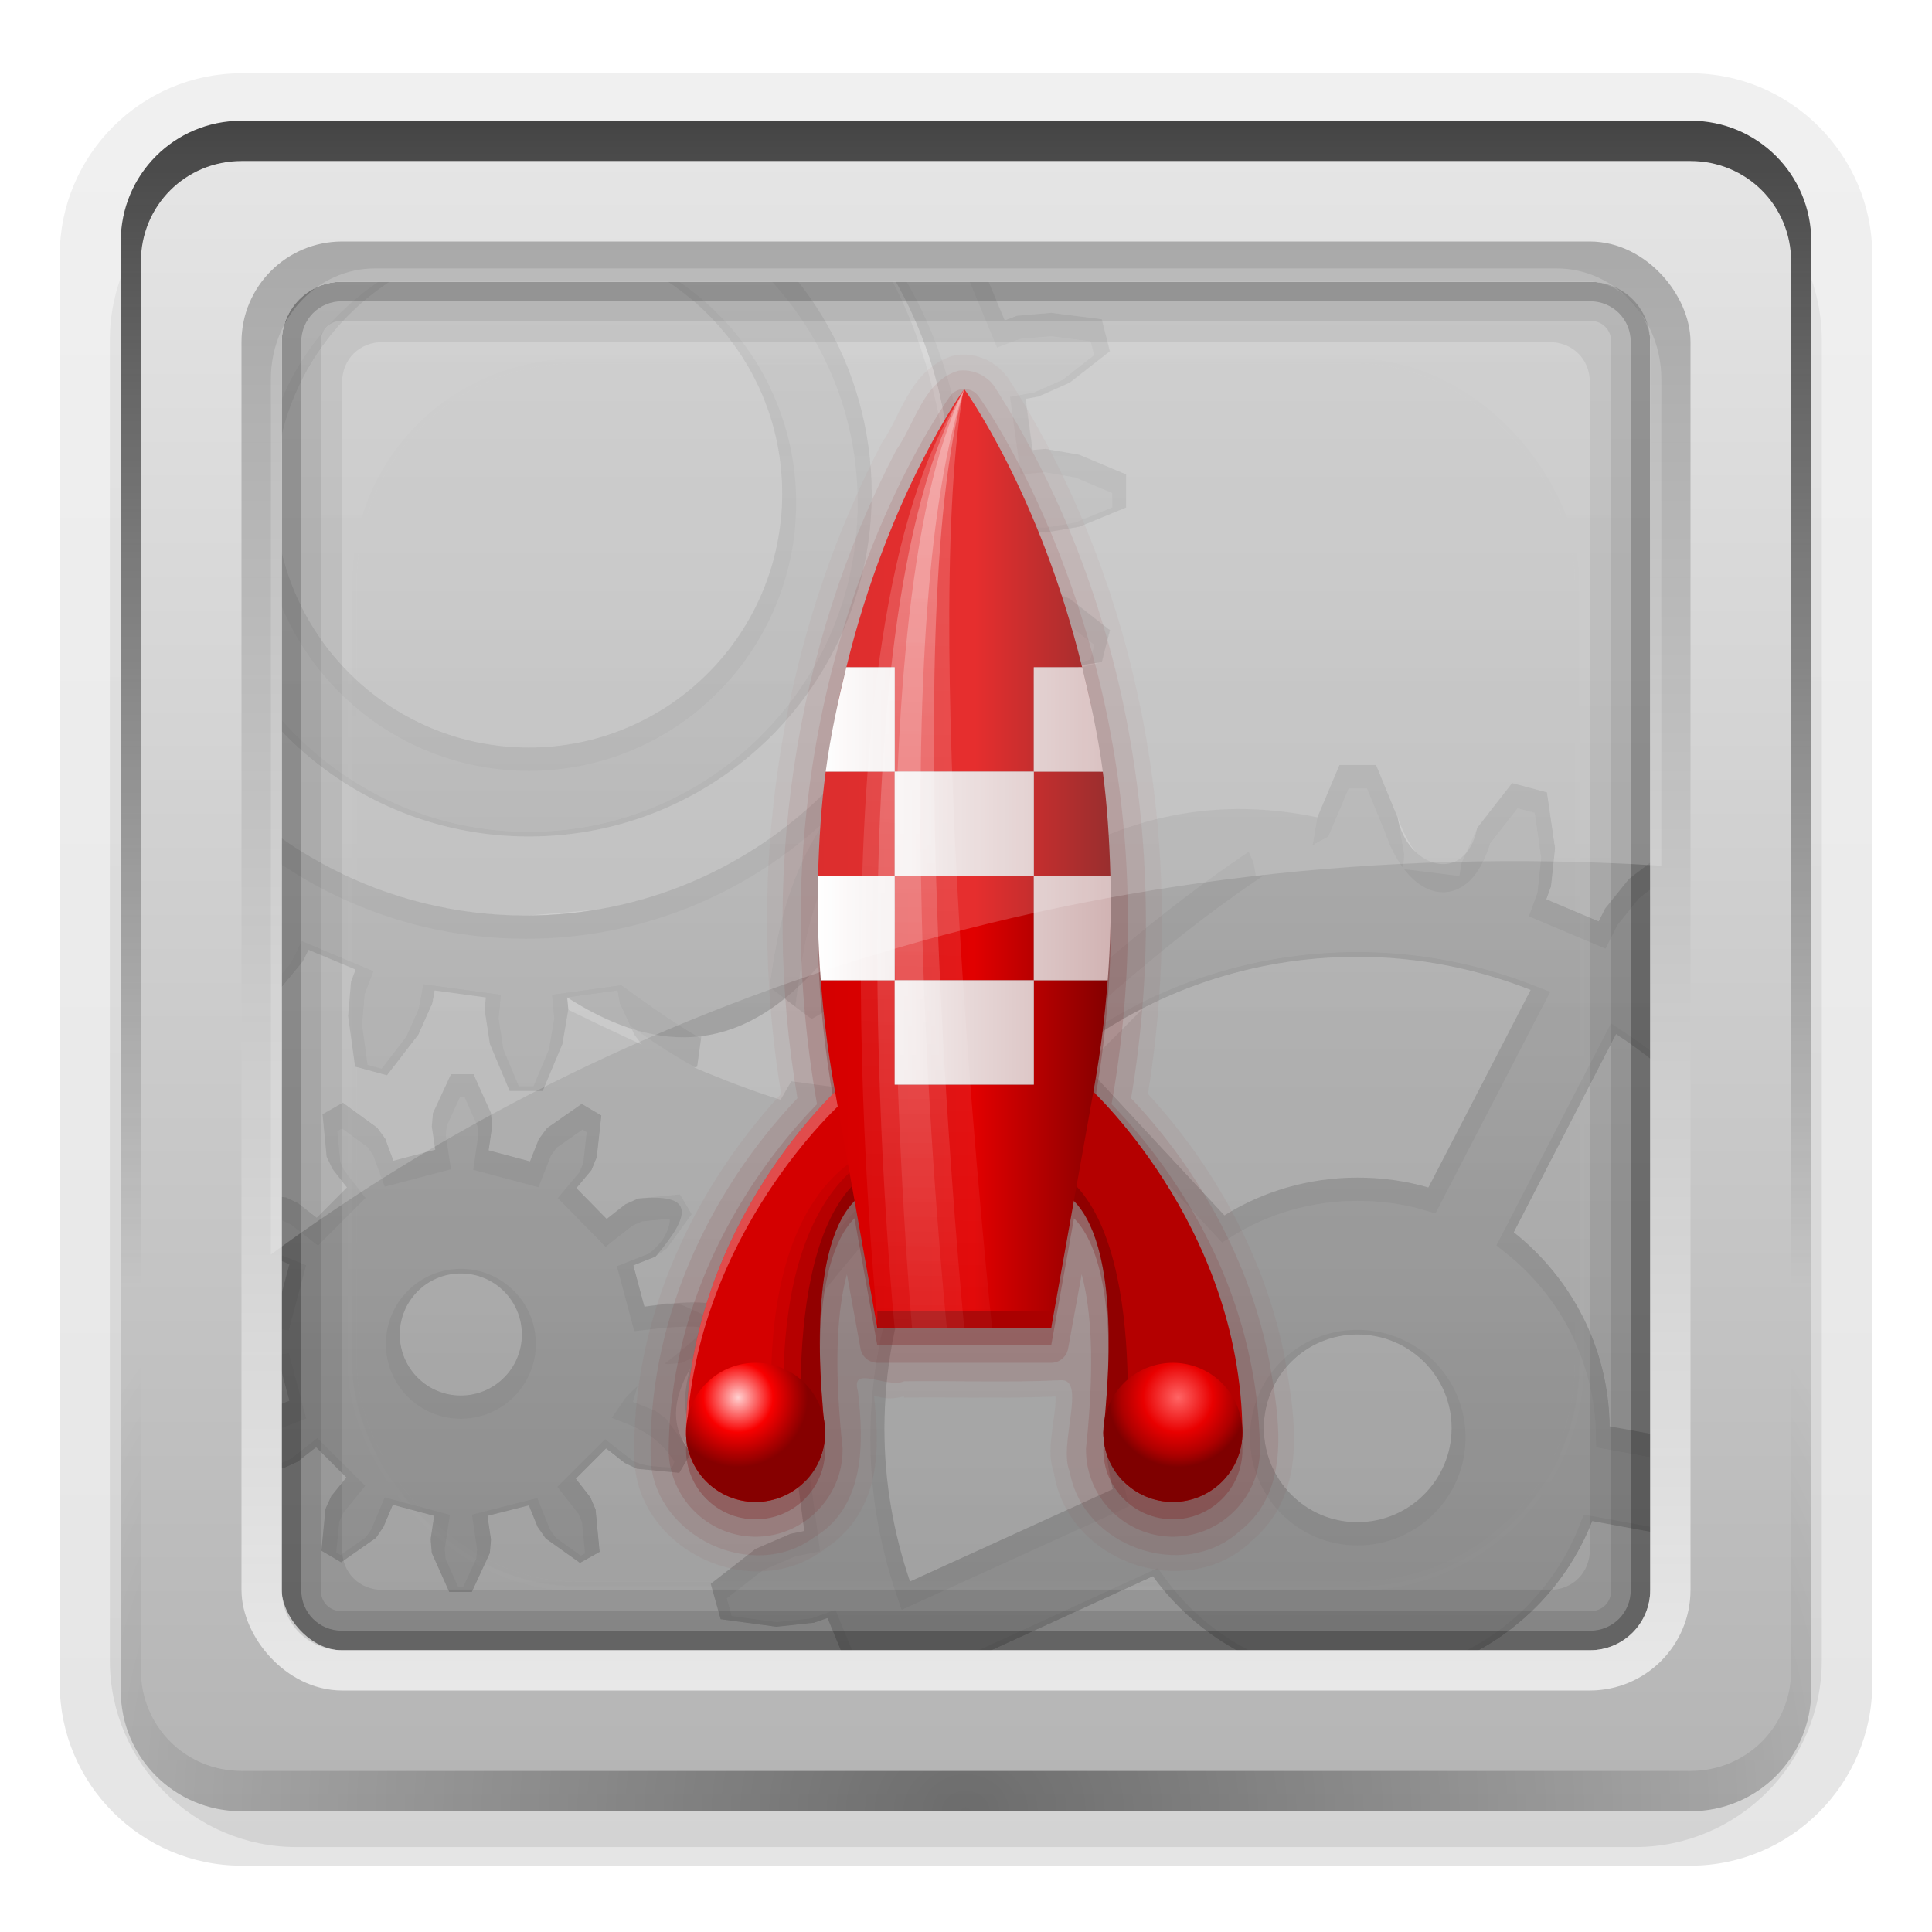 <?xml version="1.0" encoding="UTF-8"?>
<svg id="svg2" width="96" height="96" version="1.1" xmlns="http://www.w3.org/2000/svg" xmlns:cc="http://creativecommons.org/ns#" xmlns:dc="http://purl.org/dc/elements/1.1/" xmlns:rdf="http://www.w3.org/1999/02/22-rdf-syntax-ns#" xmlns:xlink="http://www.w3.org/1999/xlink">
 <defs id="defs4">
  <linearGradient id="e" x1="45.448" x2="45.448" y1="92.54" y2="7.016" gradientTransform="matrix(1.006 0 0 .994 100 0)" gradientUnits="userSpaceOnUse">
   <stop id="stop24" offset="0"/>
   <stop id="stop26" stop-opacity=".588" offset="1"/>
  </linearGradient>
  <radialGradient id="i" cx="48" cy="90.172" r="42" stop-color="#fff" gradientTransform="matrix(1.157 0 0 .996 -7.551 .197)" gradientUnits="userSpaceOnUse">
   <stop id="stop40" offset="0"/>
   <stop id="stop42" stop-opacity="0" offset="1"/>
  </radialGradient>
  <linearGradient id="q" x1="43.179" x2="43.179" y1="13" y2="83.295" gradientTransform="matrix(1.029,0,0,1.029,-1.412,-1.412)" gradientUnits="userSpaceOnUse">
   <stop id="stop45" stop-color="#919191" offset="0"/>
   <stop id="stop47" stop-color="#fdfdfd" offset="1"/>
  </linearGradient>
  <linearGradient id="p" x1="36.357" x2="36.357" y1="6" y2="63.893" gradientUnits="userSpaceOnUse">
   <stop id="stop7" offset="0"/>
   <stop id="stop9" stop-opacity="0" offset="1"/>
  </linearGradient>
  <linearGradient id="o" x1="48" x2="48" y1="90" y2="5.988" gradientUnits="userSpaceOnUse">
   <stop id="stop51" stop-color="#b4b4b4" offset="0"/>
   <stop id="stop53" stop-color="#e6e6e6" offset="1"/>
  </linearGradient>
  <filter id="filter3174" color-interpolation-filters="sRGB">
   <feGaussianBlur id="feGaussianBlur3176" stdDeviation="1.71"/>
  </filter>
  <linearGradient id="ButtonShadow" x1="45.448" x2="45.448" y1="92.54" y2="7.016" gradientTransform="scale(1.006 .994)" gradientUnits="userSpaceOnUse">
   <stop id="stop3750" offset="0"/>
   <stop id="stop3752" stop-opacity=".588" offset="1"/>
  </linearGradient>
  <filter id="filter3174-4" color-interpolation-filters="sRGB">
   <feGaussianBlur id="feGaussianBlur3176-6" stdDeviation="1.71"/>
  </filter>
  <filter id="p-6" x="-.12" y="-.12" width="1.24" height="1.24" color-interpolation-filters="sRGB">
   <feGaussianBlur id="feGaussianBlur3410" stdDeviation="4.2"/>
  </filter>
  <filter id="o-6" color-interpolation-filters="sRGB">
   <feGaussianBlur id="feGaussianBlur3407" stdDeviation="0.42"/>
  </filter>
  <clipPath id="i-1">
   <path id="path3404" d="m115.78 6c-5.781 3.112-9.719 9.225-9.719 16.25 0 10.182 8.256 18.438 18.438 18.438s18.438-8.256 18.438-18.438c0-7.025-3.938-13.138-9.719-16.25h-17.438zm24.781 0c4.098 4.129 6.625 9.819 6.625 16.094 0 12.613-10.231 22.844-22.844 22.844-7.505 1e-6 -14.179-3.628-18.344-9.219v7.875l0.219-0.156 0.438-0.531 2.188 1.688-0.406 0.562-0.625 1.75-0.375 2.719 1.562 0.875 2.156-1.656 1.188-1.438 0.312-0.625 2.531 1.062-0.25 0.656-0.156 1.844 0.375 2.719 1.719 0.469 1.688-2.188 0.75-1.688 0.125-0.688 2.75 0.375-0.07 0.656 0.281 1.844 1.062 2.531h1.781l1.062-2.531 0.31-1.844-0.062-0.656 2.719-0.375 0.125 0.688 0.781 1.688 1.656 2.188 1.719-0.469 0.375-2.719-0.18-1.844-0.219-0.656 2.531-1.062 0.312 0.625 1.156 1.438 2.188 1.656 1.531-0.875-0.344-2.719-0.656-1.75-0.375-0.562 2.188-1.688 0.438 0.531 1.5 1.062 2.562 1.062 1.25-1.281-1.062-2.531-1.062-1.5-0.531-0.438 1.688-2.188 0.562 0.375 1.75 0.656 2.72 0.344 0.875-1.531-1.656-2.188-1.438-1.188-0.625-0.25 1.062-2.562 0.656 0.219 1.844 0.188 2.719-0.375 0.438-1.719-2.156-1.688-1.688-0.75-0.688-0.125 0.375-2.75 0.688 0.062 1.812-0.312 2.52-1.032v-1.781l-2.531-1.062-1.812-0.312-0.688 0.062-0.375-2.75 0.688-0.125 1.688-0.75 2.156-1.688-0.438-1.719-2.719-0.344-1.844 0.156-0.656 0.25-1.062-2.562 0.625-0.281 1.438-1.188 1.66-2.156-0.41-0.75h-4.438l-0.5 0.188-0.562 0.406-0.46-0.594h-5.82zm-16.06 2.625c7.532 0 13.625 6.093 13.625 13.625s-6.093 13.656-13.625 13.656-13.656-6.125-13.656-13.656c0-7.532 6.125-13.625 13.656-13.625zm43.594 28.219-1.188 2.812-0.344 2 0.062 0.781-3.031 0.375-0.125-0.719-0.844-1.875-1.875-2.406-1.875 0.5-0.406 3 0.188 2.062 0.25 0.688-2.812 1.188-0.312-0.688-1.312-1.594-2.438-1.844-1.688 1 0.406 3.031 0.688 1.875 0.438 0.656-2.406 1.844-0.5-0.562-1.65-1.218-2.81-1.125-1.41 1.375 1.156 2.812 1.188 1.656 0.594 0.5-1.875 2.438-0.625-0.438-1.906-0.719-3-0.406-1 1.719 1.844 2.406 1.594 1.312 0.656 0.312-1.156 2.812-0.719-0.25-2.031-0.188-3 0.406-0.531 1.906 2.406 1.844 1.875 0.844 0.75 0.156-0.406 3.031-0.75-0.062-2.031 0.312-2.812 1.188v1.969l2.812 1.156 2.031 0.344 0.75-0.062 0.406 3.031-0.75 0.156-1.875 0.812-2.406 1.875 0.531 1.906 3 0.406 2.031-0.219 0.719-0.25 1.156 2.812-0.656 0.344-1.594 1.281-1.844 2.438 0.25 0.406h5.938l0.344-0.25 0.188 0.25h6.219c-1.295-1.375-2.44-2.895-3.406-4.531l10.906-5c2.316 3.217 6.015 5.382 10.219 5.625l0.53 3.91h5.219l-0.625-4.594c3.788-1.285 6.831-4.197 8.281-7.906l8.32 1.531v-5.281l-7.38-1.344c-0.05-4.234-2.069-7.986-5.156-10.438l5.5-10.656c2.768 1.814 5.157 4.157 7.031 6.875v-9.844l-0.844 0.625-0.5 0.562-2.406-1.844 0.406-0.656 0.75-1.875 0.375-3.031-1.719-1-2.406 1.844-1.281 1.594-0.344 0.688-2.812-1.188 0.25-0.688 0.219-2.062-0.438-3-1.875-0.5-1.875 2.406-0.844 1.875-0.125 0.719-3.031-0.375 0.062-0.781-0.344-2-1.156-2.812h-1.969zm0.969 10.312c3.285 0 6.43 0.646 9.312 1.781l-5.5 10.625c-1.209-0.354-2.489-0.531-3.812-0.531-2.624 0-5.08 0.738-7.156 2.031l-8.15-8.781c4.261-3.217 9.567-5.125 15.312-5.125zm-48.75 6.312-0.969 2.094-0.062 0.719 0.188 1.25-2.25 0.594-0.438-1.188-0.438-0.594-1.84-1.344-1.094 0.625 0.219 2.281 0.312 0.656 0.781 1-1.625 1.625-1-0.781-0.656-0.312-2.281-0.219-0.625 1.062 1.344 1.844 0.594 0.438 1.156 0.469-0.594 2.219-1.25-0.188-0.75 0.062-2.062 0.938v1.25l2.062 0.938 0.75 0.062 1.25-0.156 0.594 2.219-1.188 0.469-0.594 0.406-1.344 1.875 0.594 1.062 2.281-0.219 0.688-0.312 1-0.781 1.625 1.625-0.812 1-0.312 0.688-0.219 2.25 1.062 0.625 1.875-1.312 0.406-0.594 0.5-1.188 2.219 0.594-0.188 1.25 0.062 0.75 0.938 2.094h1.219l0.969-2.094 0.062-0.719-0.188-1.281 2.219-0.562 0.469 1.156 0.438 0.625 1.844 1.312 1.062-0.594-0.219-2.281-0.281-0.656-0.781-1 1.625-1.625 1 0.781 0.656 0.312 2.281 0.219 0.625-1.062-1.34-1.844-0.594-0.438-1.188-0.469 0.625-2.219 1.25 0.188 0.719-0.062 2.094-0.938v-1.25l-2.062-0.938-0.75-0.094-1.25 0.188-0.594-2.219 1.188-0.469 0.594-0.438 1.34-1.844-0.625-1.062-2.25 0.219-0.688 0.312-1 0.781-1.625-1.656 0.812-0.969 0.281-0.688 0.25-2.25-1.062-0.625-1.875 1.312-0.438 0.594-0.469 1.188-2.219-0.594 0.188-1.281-0.062-0.719-0.938-2.094h-1.219zm29.625 2.344 8.156 8.781c-1.64 2.24-2.6 4.986-2.6 7.969 0 1.101 0.158 2.193 0.406 3.219l-10.91 4.969c-0.878-2.574-1.375-5.319-1.375-8.188 0-6.421 2.38-12.275 6.312-16.75zm-29.094 8.375c1.813 0 3.281 1.468 3.281 3.281s-1.468 3.281-3.281 3.281c-1.813 0-3.281-1.468-3.281-3.281s1.468-3.281 3.281-3.281zm48.219 3.281c2.789 0 5.062 2.242 5.062 5.031 0 2.789-2.273 5.062-5.062 5.062s-5.031-2.273-5.031-5.062 2.242-5.031 5.031-5.031z" fill="#fff"/>
  </clipPath>
  <clipPath id="h-8">
   <path id="path3396" d="m112 6c-3.324 0-6 2.676-6 6v23.719c4.165 5.591 10.839 9.219 18.344 9.219 12.613 0 22.844-10.231 22.844-22.844 0-6.275-2.527-11.964-6.625-16.094h-7.344c5.781 3.112 9.719 9.225 9.719 16.25 0 10.182-8.256 18.438-18.438 18.438s-18.438-8.256-18.438-18.438c0-7.025 3.938-13.138 9.719-16.25h-3.78zm34.375 0 0.469 0.594 0.562-0.406 0.5-0.188h-1.531zm5.969 0 0.406 0.75-1.656 2.156-1.438 1.188-0.625 0.281 1.062 2.562 0.656-0.25 1.844-0.156 2.719 0.344 0.438 1.719-2.156 1.688-1.688 0.75-0.688 0.125 0.375 2.75 0.688-0.062 1.812 0.312 2.531 1.062v1.781l-2.531 1.031-1.812 0.312-0.688-0.062-0.375 2.75 0.688 0.125 1.688 0.75 2.156 1.688-0.438 1.719-2.719 0.375-1.85-0.186-0.656-0.219-1.062 2.562 0.625 0.25 1.438 1.188 1.656 2.188-0.87 1.531-2.72-0.344-1.75-0.656-0.562-0.375-1.688 2.188 0.531 0.438 1.062 1.5 1.062 2.531-1.25 1.281-2.57-1.062-1.5-1.062-0.438-0.531-2.188 1.688 0.375 0.562 0.656 1.75 0.344 2.719-1.531 0.875-2.188-1.656-1.156-1.438-0.312-0.625-2.531 1.062 0.219 0.656 0.188 1.844-0.375 2.719-1.719 0.469-1.656-2.188-0.781-1.688-0.125-0.688-2.719 0.375 0.062 0.656-0.312 1.844-1.062 2.531h-1.781l-1.062-2.531-0.29-1.844 0.062-0.656-2.75-0.375-0.125 0.688-0.75 1.688-1.688 2.188-1.719-0.469-0.375-2.719 0.156-1.844 0.25-0.656-2.531-1.062-0.312 0.625-1.188 1.438-2.15 1.656-1.562-0.875 0.375-2.719 0.625-1.75 0.406-0.562-2.188-1.688-0.438 0.531-0.22 0.157v40.406c0 3.324 2.676 6 6 6h25.875l-0.25-0.406 1.844-2.438 1.594-1.281 0.656-0.344-1.156-2.812-0.719 0.25-2.031 0.219-3-0.406-0.531-1.906 2.406-1.875 1.875-0.812 0.75-0.156-0.4-3.032-0.75 0.062-2.031-0.344-2.812-1.156v-1.969l2.812-1.188 2.031-0.312 0.75 0.062 0.406-3.031-0.75-0.156-1.875-0.844-2.406-1.844 0.531-1.906 3-0.406 2.031 0.188 0.719 0.25 1.156-2.812-0.656-0.312-1.594-1.312-1.844-2.406 1-1.719 3 0.406 1.906 0.719 0.625 0.438 1.875-2.438-0.594-0.5-1.19-1.658-1.16-2.812 1.41-1.375 2.812 1.125 1.656 1.219 0.5 0.562 2.406-1.844-0.438-0.656-0.688-1.875-0.406-3.031 1.688-1 2.438 1.844 1.312 1.594 0.312 0.688 2.812-1.188-0.25-0.688-0.188-2.062 0.406-3 1.875-0.5 1.875 2.406 0.844 1.875 0.125 0.719 3.031-0.375-0.062-0.781 0.344-2 1.188-2.812h1.969l1.156 2.812 0.344 2-0.062 0.781 3.031 0.375 0.125-0.719 0.844-1.875 1.875-2.406 1.875 0.5 0.438 3-0.219 2.062-0.25 0.688 2.812 1.188 0.344-0.688 1.281-1.594 2.406-1.844 1.719 1-0.375 3.031-0.75 1.875-0.406 0.656 2.406 1.844 0.5-0.562 0.84-0.625v-36.344c0-3.324-2.676-6-6-6h-31.66zm-27.85 2.625c-7.532 0-13.656 6.093-13.656 13.625s6.125 13.656 13.656 13.656c7.532 0 13.625-6.125 13.625-13.656 0-7.532-6.093-13.625-13.625-13.625zm44.562 38.531c-5.746 0-11.052 1.908-15.312 5.125l8.156 8.781c2.076-1.293 4.532-2.031 7.156-2.031 1.323 0 2.603 0.177 3.812 0.531l5.5-10.625c-2.882-1.135-6.028-1.781-9.312-1.781zm13.906 4.156-5.5 10.656c3.087 2.451 5.106 6.204 5.156 10.438l7.37 1.344v-15.562c-1.874-2.718-4.263-5.061-7.031-6.875zm-62.656 2.156h1.219l0.938 2.094 0.062 0.719-0.188 1.281 2.219 0.594 0.469-1.188 0.438-0.594 1.875-1.312 1.062 0.625-0.25 2.25-0.281 0.688-0.812 0.969 1.625 1.656 1-0.781 0.688-0.312 2.25-0.219 0.625 1.062-1.344 1.844-0.594 0.438-1.188 0.469 0.594 2.219 1.25-0.188 0.75 0.094 2.062 0.938v1.25l-2.094 0.938-0.719 0.062-1.25-0.188-0.625 2.219 1.188 0.469 0.594 0.438 1.344 1.844-0.625 1.062-2.281-0.219-0.656-0.312-1-0.781-1.625 1.625 0.781 1 0.281 0.656 0.219 2.281-1.062 0.594-1.844-1.312-0.438-0.625-0.469-1.156-2.219 0.562 0.188 1.281-0.062 0.719-0.969 2.094h-1.219l-0.938-2.094-0.062-0.75 0.188-1.25-2.219-0.594-0.5 1.188-0.406 0.594-1.875 1.312-1.062-0.625 0.219-2.25 0.312-0.688 0.812-1-1.625-1.625-1 0.781-0.688 0.312-2.281 0.219-0.594-1.062 1.344-1.875 0.594-0.406 1.188-0.469-0.594-2.219-1.25 0.156-0.75-0.062-2.062-0.938v-1.25l2.062-0.938 0.75-0.062 1.25 0.188 0.594-2.219-1.156-0.469-0.594-0.438-1.344-1.844 0.625-1.062 2.281 0.219 0.656 0.312 1 0.781 1.625-1.625-0.781-1-0.32-0.656-0.21-2.281 1.09-0.625 1.844 1.344 0.438 0.594 0.438 1.188 2.25-0.594-0.188-1.25 0.062-0.719 0.969-2.094zm29.625 2.344c-3.933 4.475-6.312 10.329-6.312 16.75 0 2.869 0.497 5.614 1.375 8.188l10.906-4.969c-0.25-1.025-0.41-2.117-0.41-3.219 0-2.983 0.958-5.729 2.594-7.969l-8.15-8.781zm-29.094 8.375c-1.813 0-3.281 1.468-3.281 3.281s1.468 3.281 3.281 3.281c1.813 0 3.281-1.468 3.281-3.281s-1.468-3.281-3.281-3.281zm48.219 3.281c-2.789 0-5.031 2.242-5.031 5.031 0 2.789 2.242 5.062 5.031 5.062 2.789 0 5.062-2.273 5.062-5.062s-2.273-5.031-5.062-5.031zm12.62 10.032c-1.45 3.709-4.493 6.622-8.281 7.906l0.62 4.594h9.97c3.324 0 6-2.676 6-6v-4.969l-8.31-1.531zm-23.625 2.969-10.906 5c0.966 1.637 2.111 3.156 3.406 4.531h18.25l-0.531-3.906c-4.204-0.243-7.902-2.408-10.219-5.625zm-13.9 9.281-0.35 0.25h0.531l-0.188-0.25z" fill="#fff"/>
  </clipPath>
  <clipPath id="f-6">
   <rect id="rect3388" x="6" y="6" width="84" height="84" rx="6" ry="6" fill="#fff"/>
  </clipPath>
  <filter id="l-2" x="-.192" y="-.192" width="1.384" height="1.384" color-interpolation-filters="sRGB">
   <feGaussianBlur id="feGaussianBlur3384" stdDeviation="5.28"/>
  </filter>
  <linearGradient id="e-5" stop-color="#fff">
   <stop id="stop3379" offset="0"/>
   <stop id="stop3381" stop-opacity="0" offset="1"/>
  </linearGradient>
  <filter id="filter3174-9" color-interpolation-filters="sRGB">
   <feGaussianBlur id="feGaussianBlur3176-61" stdDeviation="1.71"/>
  </filter>
  <linearGradient id="linearGradient3805" x1="32.251" x2="32.251" y1="6.132" y2="90.239" gradientTransform="matrix(1.024,0,0,-1.012,-1.143,98.071)" gradientUnits="userSpaceOnUse" xlink:href="#e"/>
  <linearGradient id="linearGradient3777-5">
   <stop id="stop3779-6" stop-color="#fff" offset="0"/>
   <stop id="stop3781-8" stop-color="#fff" stop-opacity="0" offset="1"/>
  </linearGradient>
  <linearGradient id="linearGradient4159" x1="32.251" x2="32.251" y1="90" y2="6" gradientTransform="matrix(1.024 0 0 1.012 -1.143 .929)" gradientUnits="userSpaceOnUse" xlink:href="#e"/>
  <linearGradient id="linearGradient4161" x1="32.251" x2="32.251" y1="90" y2="6" gradientTransform="translate(6.3362e-7,1)" gradientUnits="userSpaceOnUse" xlink:href="#e"/>
  <linearGradient id="linearGradient4163" x1="48" x2="48" y1="90" y2="5.988" gradientUnits="userSpaceOnUse">
   <stop id="stop3391" stop-color="#afafaf" offset="0"/>
   <stop id="stop3393" stop-color="#d8d8d8" offset="1"/>
  </linearGradient>
  <linearGradient id="linearGradient4165" x1="57.518" x2="57.518" y1="90" y2="5.597" gradientTransform="matrix(1.017,0,0,1.017,-1.103,-1.103)" gradientUnits="userSpaceOnUse">
   <stop id="stop3399" stop-color="#969696" offset="0"/>
   <stop id="stop3401" stop-color="#d2d2d2" offset="1"/>
  </linearGradient>
  <linearGradient id="linearGradient4167" x1="48" x2="48" y1="20.221" y2="138.66" gradientUnits="userSpaceOnUse" xlink:href="#e-5"/>
  <linearGradient id="linearGradient4169" x1="36.357" x2="36.357" y1="6" y2="63.893" gradientUnits="userSpaceOnUse" xlink:href="#e-5"/>
  <radialGradient id="radialGradient4171" cx="48" cy="90.172" r="42" gradientTransform="matrix(1.157 0 0 .996 -7.551 .197)" gradientUnits="userSpaceOnUse" xlink:href="#e-5"/>
  <radialGradient id="radialGradient4173" cx="35.703" cy="74" r="4" gradientTransform="matrix(-1 0 0 1 -163.12 -3.977)" gradientUnits="userSpaceOnUse">
   <stop id="stop3867-9" stop-color="#ff6565" offset="0"/>
   <stop id="stop3869-3" stop-color="#e90000" offset=".5"/>
   <stop id="stop3871-9" stop-color="#ae0000" offset=".819"/>
   <stop id="stop3873-0" stop-color="#7f0000" offset="1"/>
  </radialGradient>
  <radialGradient id="radialGradient4175" cx="35" cy="74" r="4" gradientUnits="userSpaceOnUse">
   <stop id="stop3811-0" stop-color="#ffd0d0" offset="0"/>
   <stop id="stop3817-9" stop-color="#f90000" offset=".5"/>
   <stop id="stop3833-1" stop-color="#ae0000" offset=".819"/>
   <stop id="stop3813-8" stop-color="#860000" offset="1"/>
  </radialGradient>
  <linearGradient id="linearGradient4177" x1="39.562" x2="56.438" y1="43" y2="43" gradientTransform="translate(-259.12 -3.977)" gradientUnits="userSpaceOnUse">
   <stop id="stop3710-1" stop-color="#d40000" offset="0"/>
   <stop id="stop3720-9" stop-color="#e10000" offset=".534"/>
   <stop id="stop3712-3" stop-color="#820000" offset="1"/>
  </linearGradient>
  <linearGradient id="linearGradient4179" x1="39.574" x2="56.426" y1="44" y2="44" gradientTransform="translate(-259.12 -3.977)" gradientUnits="userSpaceOnUse">
   <stop id="stop3730-3" stop-color="#fff" offset="0"/>
   <stop id="stop3726-2-4" stop-color="#d1b3b3" offset="1"/>
  </linearGradient>
  <linearGradient id="linearGradient4181" x1="47.287" x2="46.532" y1="16.204" y2="80.964" gradientTransform="matrix(1.639 0 0 1 -288.17 -3.977)" gradientUnits="userSpaceOnUse" xlink:href="#linearGradient3777-5"/>
  <linearGradient id="linearGradient4183" x1="47.287" x2="46.532" y1="16.204" y2="80.964" gradientTransform="translate(-259.12 -3.977)" gradientUnits="userSpaceOnUse" xlink:href="#linearGradient3777-5"/>
  <linearGradient id="linearGradient4185" x1="46.682" x2="46.682" y1="16.204" y2="80.961" gradientTransform="translate(-259.12 -3.977)" gradientUnits="userSpaceOnUse" xlink:href="#linearGradient3777-5"/>
  <filter id="filter3174-6" color-interpolation-filters="sRGB">
   <feGaussianBlur id="feGaussianBlur3176-7" stdDeviation="1.71"/>
  </filter>
 </defs>
 <g id="layer2" transform="matrix(.859 0 0 .859 -416.98 166.54)" display="none">
  <rect id="rect3745" x="5" y="7" width="86" height="85" rx="6" ry="6" fill="url(#ButtonShadow)" filter="url(#filter3174)" opacity=".9"/>
 </g>
 <g id="layer2-44" transform="matrix(.859 0 0 .859 -379.16 196.59)" display="none">
  <rect id="rect3745-7" x="5" y="7" width="86" height="85" rx="6" ry="6" fill="url(#ButtonShadow)" filter="url(#filter3174-4)" opacity=".9"/>
 </g>
 <g id="g3528" transform="matrix(.924 0 0 .924 3.639 3.97)">
  <g id="g3437" fill="url(#linearGradient3805)">
   <path id="path3439" d="m12 95.031c-5.511 0-10.031-4.52-10.031-10.031v-71c0-5.511 4.52-10.031 10.031-10.031h72c5.511 0 10.031 4.52 10.031 10.031v71c0 5.511-4.52 10.031-10.031 10.031h-72z" opacity=".08"/>
   <path id="path3441" d="m12 94.031c-4.972 0-9.031-4.06-9.031-9.031v-71c0-4.972 4.06-9.031 9.031-9.031h72c4.972 0 9.031 4.06 9.031 9.031v71c0 4.972-4.06 9.031-9.031 9.031h-72z" opacity=".1"/>
   <path id="path3443" d="m12 93c-4.409 0-8-3.591-8-8v-71c0-4.409 3.591-8 8-8h72c4.409 0 8 3.591 8 8v71c0 4.409-3.591 8-8 8h-72z" opacity=".2"/>
  </g>
  <rect id="rect3445" x="5" y="7" width="86" height="85" rx="7" ry="7" fill="url(#linearGradient4159)" opacity=".3"/>
  <rect id="rect3447" x="6" y="7" width="84" height="84" rx="6" ry="6" fill="url(#linearGradient4161)" opacity=".45"/>
  <rect id="rect3449" x="6" y="6" width="84" height="84" rx="6" ry="6" fill="url(#linearGradient4163)"/>
  <path id="path3451" transform="translate(-100)" d="m115.78 6c-5.781 3.112-9.719 9.225-9.719 16.25 0 10.182 8.256 18.438 18.438 18.438s18.438-8.256 18.438-18.438c0-7.025-3.938-13.138-9.719-16.25h-17.438zm24.781 0c4.098 4.129 5.936 9.857 6.625 16.094 1.492 13.506 7.848 20.596-22.844 22.844-7.485 0.548-14.179-3.628-18.344-9.219v7.875l0.219-0.156 0.438-0.531 2.188 1.688-0.406 0.562-0.625 1.75-0.375 2.719 1.562 0.875 2.156-1.656 1.188-1.438 0.312-0.625 2.531 1.062-0.25 0.656-0.156 1.844 0.375 2.719 1.719 0.469 1.688-2.188 0.75-1.688 0.125-0.688 2.75 0.375-0.07 0.656 0.281 1.844 1.062 2.531h1.781l1.062-2.531 0.31-1.844c36.684 17.947 2.341-12.427 28.696-18.688l0.438-1.719-2.156-1.688-1.688-0.75c-1.292-0.253-0.467-1.742-0.312-2.875l0.688 0.062 1.812-0.312 2.52-1.032v-1.781l-2.531-1.062-1.812-0.312-0.688 0.062-0.375-2.75 0.688-0.125 1.688-0.75 2.156-1.688-0.438-1.719-2.719-0.344-1.844 0.156-0.656 0.25-1.062-2.562 0.625-0.281 1.438-1.188 1.66-2.156-0.41-0.75h-4.438l-0.5 0.188-0.562 0.406-0.46-0.594h-5.82zm-16.06 2.625c7.532 0 13.625 6.093 13.625 13.625s-6.093 13.656-13.625 13.656-13.656-6.125-13.656-13.656c0-7.532 6.125-13.625 13.656-13.625zm43.594 28.219-1.188 2.812c-21.422 25.248-38.364 32.005-30.776 35.063l2.031 0.344 0.75-0.062 0.406 3.031-0.75 0.156-1.875 0.812-2.406 1.875 0.531 1.906 3 0.406 2.031-0.219 0.719-0.25 1.156 2.812-0.656 0.344-1.594 1.281-1.844 2.438 0.25 0.406h5.938l0.344-0.25 0.188 0.25h6.219c-1.295-1.375-2.44-2.895-3.406-4.531l10.906-5c2.316 3.217 6.015 5.382 10.219 5.625l0.53 3.91h5.219l-0.625-4.594c3.788-1.285 6.831-4.197 8.281-7.906l8.32 1.531v-5.281l-7.38-1.344c-0.05-4.234-2.069-7.986-5.156-10.438l5.5-10.656c2.768 1.814 5.157 4.157 7.031 6.875v-9.844l-0.844 0.625-0.5 0.562-2.406-1.844 0.406-0.656 0.75-1.875 0.375-3.031-1.719-1-2.406 1.844-1.281 1.594-0.344 0.688-2.812-1.188 0.25-0.688 0.219-2.062-0.438-3-1.875-0.5-1.875 2.406c-0.998 3.449-3.202 2.561-4.281-0.562l-1.156-2.812h-1.969zm0.969 10.312c3.285 0 6.43 0.646 9.312 1.781l-5.5 10.625c-1.209-0.354-2.489-0.531-3.812-0.531-2.624 0-5.08 0.738-7.156 2.031l-8.15-8.781c4.261-3.217 9.567-5.125 15.312-5.125zm-48.75 6.312-0.969 2.094-0.062 0.719 0.188 1.25-2.25 0.594-0.438-1.188-0.438-0.594-1.84-1.344-1.094 0.625 0.219 2.281 0.312 0.656 0.781 1-1.625 1.625-1-0.781-0.656-0.312-2.281-0.219-0.625 1.062 1.344 1.844 0.594 0.438 1.156 0.469-0.594 2.219-1.25-0.188-0.75 0.062-2.062 0.938v1.25l2.062 0.938 0.75 0.062 1.25-0.156 0.594 2.219-1.188 0.469-0.594 0.406-1.344 1.875 0.594 1.062 2.281-0.219 0.688-0.312 1-0.781 1.625 1.625-0.812 1-0.312 0.688-0.219 2.25 1.062 0.625 1.875-1.312 0.406-0.594 0.5-1.188 2.219 0.594-0.188 1.25 0.062 0.75 0.938 2.094h1.219l0.969-2.094 0.062-0.719-0.188-1.281 2.219-0.562 0.469 1.156 0.438 0.625 1.844 1.312 1.062-0.594-0.219-2.281-0.281-0.656-0.781-1 1.625-1.625c0.501 0.469 1.046 0.803 1.656 1.094l2.281 0.219 0.625-1.062c-0.762-1.421-1.799-2.226-3.121-2.75 0.288-1.609 10.15-6.275 0.625-5.125l-0.594-2.219 1.188-0.469c1.419-1.032 1.793-2.494 1.309-3.344l-2.25 0.219-0.688 0.312-1 0.781-1.625-1.656 0.812-0.969 0.281-0.688 0.25-2.25-1.062-0.625-1.875 1.312-0.438 0.594-0.469 1.188-2.219-0.594 0.188-1.281-0.062-0.719-0.938-2.094h-1.219zm29.625 2.344 8.156 8.781c-1.64 2.24-2.6 4.986-2.6 7.969 0 1.101 0.158 2.193 0.406 3.219l-10.91 4.969c-0.878-2.574-1.375-5.319-1.375-8.188 0-6.421 2.38-12.275 6.312-16.75zm-29.094 8.375c1.813 0 3.281 1.468 3.281 3.281s-1.468 3.281-3.281 3.281c-1.813 0-3.281-1.468-3.281-3.281s1.468-3.281 3.281-3.281zm48.219 3.281c2.789 0 5.062 2.242 5.062 5.031 0 2.789-2.273 5.062-5.062 5.062s-5.031-2.273-5.031-5.062 2.242-5.031 5.031-5.031z" clip-path="url(#h-8)" fill="#fff" filter="url(#p-6)" opacity=".5"/>
  <path id="path3453" d="m15.781 6c-5.781 3.112-9.719 9.225-9.719 16.25 0 10.182 8.256 18.438 18.438 18.438s18.438-8.256 18.438-18.438c0-7.025-3.938-13.138-9.719-16.25h-17.439zm24.781 0c4.098 4.129 6.625 9.819 6.625 16.094 0 12.613-10.231 22.844-22.844 22.844-7.504 0-14.178-3.628-18.343-9.219v7.875l0.219-0.156 0.438-0.531 2.188 1.688-0.406 0.562-0.625 1.75-0.375 2.718 1.562 0.875 2.156-1.656 1.188-1.438 0.312-0.625 2.531 1.062-0.25 0.656-0.156 1.844 0.375 2.719 1.719 0.469 1.688-2.188 0.75-1.688 0.125-0.688 2.75 0.375-0.062 0.656 0.281 1.844 1.062 2.531h1.781l1.062-2.531 0.313-1.844-0.062-0.656c14.919 9.582 18.488-15.977 26.033-17.657l2.719-0.375 0.438-1.719-2.156-1.688-1.688-0.75c-1.292-0.253-0.467-1.742-0.312-2.875l0.688 0.062 1.812-0.312 2.531-1.031v-1.781l-2.531-1.062-1.812-0.312-0.688 0.062-0.375-2.75 0.688-0.125 1.688-0.75 2.156-1.687-0.438-1.719-2.718-0.344-1.844 0.157-0.656 0.25-1.062-2.562 0.625-0.281 1.438-1.188 1.656-2.157-0.406-0.75h-4.438l-0.5 0.188-0.564 0.407-0.468-0.594h-5.814zm-16.062 2.625c7.532 0 13.625 6.093 13.625 13.625s-6.093 13.656-13.625 13.656-13.656-6.125-13.656-13.656c0-7.532 6.125-13.625 13.656-13.625zm43.594 28.219-1.188 2.812c-11.819-2.483-20.41 5.798-25.599 14.941-5.188 9.144-12.799 17.929-5.182 20.123l2.031 0.344 0.75-0.062 0.406 3.031-0.75 0.156-1.875 0.812-2.406 1.875 0.531 1.906 3 0.406 2.031-0.219 0.719-0.25 1.156 2.812-0.656 0.344-1.594 1.281-1.844 2.438 0.25 0.406h5.938l0.344-0.25 0.188 0.25h6.219c-1.295-1.375-2.44-2.895-3.406-4.531l10.906-5c2.316 3.217 6.015 5.382 10.219 5.625l0.531 3.908h5.219l-0.625-4.594c3.788-1.284 6.832-4.197 8.282-7.906l8.312 1.531v-5.281l-7.375-1.344c-0.05-4.234-2.069-7.986-5.156-10.438l5.5-10.656c2.768 1.814 5.157 4.157 7.031 6.875v-9.844l-0.844 0.625-0.5 0.562-2.406-1.844 0.406-0.656 0.75-1.875 0.375-3.031-1.719-1-2.406 1.844-1.281 1.594-0.344 0.688-2.812-1.188 0.25-0.688 0.219-2.062-0.438-3-1.875-0.5-1.875 2.406c-0.643 3.16-3.798 2.128-4.281-0.562l-1.156-2.812h-1.969zm0.969 10.312c3.285 0 6.43 0.646 9.312 1.781l-5.5 10.625c-1.209-0.354-2.489-0.531-3.812-0.531-2.624 0-5.08 0.738-7.156 2.031l-8.157-8.781c4.261-3.217 9.567-5.125 15.312-5.125zm-48.75 6.312-0.969 2.094-0.062 0.719 0.188 1.25-2.25 0.594-0.438-1.188-0.438-0.594-1.844-1.344-1.094 0.625 0.219 2.281 0.312 0.656 0.781 1-1.625 1.625-1-0.781-0.656-0.312-2.281-0.219-0.625 1.062 1.344 1.844 0.594 0.438 1.156 0.469-0.594 2.219-1.25-0.188-0.75 0.062-2.062 0.938v1.25l2.062 0.938 0.75 0.062 1.25-0.156 0.594 2.219-1.187 0.469-0.594 0.406-1.344 1.875 0.594 1.063 2.281-0.219 0.688-0.312 1-0.781 1.625 1.625-0.812 1-0.312 0.688-0.219 2.25 1.062 0.625 1.875-1.312 0.406-0.594 0.5-1.188 2.219 0.594-0.188 1.25 0.062 0.75 0.938 2.094h1.219l0.969-2.094 0.062-0.719-0.188-1.281 2.219-0.562 0.469 1.156 0.438 0.625 1.843 1.313 1.062-0.594-0.218-2.281-0.282-0.656-0.781-1 1.625-1.625 1 0.781 0.656 0.312 2.281 0.219 0.625-1.062c-3.711-4.568 7.214-9.194-2.499-7.875l-0.594-2.219 1.187-0.469c1.964-2.295 2.086-3.419-0.937-3.125l-0.688 0.312-1 0.781-1.625-1.656 0.812-0.969 0.281-0.688 0.25-2.25-1.062-0.625-1.875 1.312-0.438 0.594-0.469 1.188-2.219-0.594 0.188-1.281-0.062-0.719-0.938-2.094h-1.219zm29.625 2.344 8.156 8.781c-1.636 2.24-2.594 4.986-2.594 7.969 0 1.101 0.158 2.193 0.406 3.219l-10.906 4.969c-0.878-2.574-1.375-5.319-1.375-8.188 0-6.421 2.38-12.275 6.312-16.75zm-29.094 8.375c1.813 0 3.281 1.468 3.281 3.281s-1.468 3.281-3.281 3.281-3.281-1.468-3.281-3.281 1.468-3.281 3.281-3.281zm48.219 3.281c2.789 0 5.062 2.242 5.062 5.031 0 2.789-2.273 5.062-5.062 5.062s-5.031-2.273-5.031-5.062 2.242-5.031 5.031-5.031z" fill="url(#linearGradient4165)"/>
  <path id="path3455" transform="translate(-100)" d="m115.78 6.5c-5.781 3.112-9.719 9.225-9.719 16.25 0 10.182 8.256 18.438 18.438 18.438s18.438-8.256 18.438-18.438c0-7.025-3.938-13.138-9.719-16.25h-17.438zm24.781 0c4.098 4.129 6.625 9.819 6.625 16.094 0 12.613-10.231 22.844-22.844 22.844-7.505 1e-6 -14.179-3.628-18.344-9.219v7.875l0.219-0.156 0.438-0.531 2.188 1.688-0.406 0.562-0.625 1.75-0.375 2.719 1.56 0.874 2.156-1.656 1.188-1.438 0.312-0.625 2.531 1.062-0.25 0.656-0.156 1.844 0.375 2.719 1.719 0.469 1.688-2.188 0.75-1.688 0.125-0.688 2.75 0.375-0.062 0.656 0.281 1.844 1.062 2.531h1.781l1.062-2.531 0.312-1.844-0.062-0.656 2.719-0.375c17.683 12.911-2.255-10.836 26.035-17.657l0.438-1.719-2.156-1.688-1.688-0.75-0.688-0.125 0.375-2.75 0.688 0.062 1.812-0.312 2.531-1.031v-1.781l-2.531-1.062-1.812-0.312-0.688 0.062-0.375-2.75 0.688-0.125 1.688-0.75 2.156-1.688-0.438-1.719-2.719-0.344-1.844 0.156-0.656 0.25-1.062-2.562 0.625-0.281 1.438-1.188 1.66-2.156-0.41-0.75h-4.438l-0.5 0.188-0.562 0.406-0.46-0.594h-5.812zm-16.06 2.625c7.532 0 13.625 6.093 13.625 13.625s-6.093 13.656-13.625 13.656-13.656-6.125-13.656-13.656c0-7.532 6.125-13.625 13.656-13.625zm43.594 28.219-1.188 2.812c-10.543 5.664-27.609 22.825-33.585 33.907l2.812 1.156 2.031 0.344 0.75-0.062 0.406 3.031-0.75 0.156-1.875 0.812-2.406 1.875 0.531 1.906 3 0.406 2.031-0.219 0.719-0.25 1.156 2.812-0.656 0.344-1.594 1.281-1.844 2.438 0.25 0.406h5.938l0.344-0.25 0.188 0.25h6.219c-1.295-1.375-2.44-2.895-3.406-4.531l10.906-5c2.316 3.217 6.015 5.382 10.219 5.625l0.531 3.906h5.219l-0.625-4.594c3.79-1.279 6.84-4.192 8.29-7.901l8.31 1.531v-5.281l-7.38-1.344c-0.05-4.234-2.069-7.986-5.156-10.438l5.5-10.656c2.768 1.814 5.157 4.157 7.031 6.875v-9.844l-0.844 0.625-0.5 0.562-2.406-1.844 0.406-0.656 0.75-1.875 0.375-3.031-1.719-1-2.406 1.844-1.281 1.594-0.344 0.688-2.812-1.188 0.25-0.688 0.219-2.062-0.438-3-1.875-0.5-1.875 2.406c-0.998 3.449-3.202 2.561-4.281-0.562l-1.156-2.812h-1.969zm0.969 10.312c3.285 0 6.43 0.646 9.312 1.781l-5.5 10.625c-1.209-0.354-2.489-0.531-3.812-0.531-2.624 0-5.08 0.738-7.156 2.031l-8.15-8.781c4.261-3.217 9.567-5.125 15.312-5.125zm-48.75 6.312-0.969 2.094-0.062 0.719 0.188 1.25-2.25 0.594-0.438-1.188-0.438-0.594-1.84-1.344-1.094 0.625 0.219 2.281 0.312 0.656 0.781 1-1.625 1.625-1-0.781-0.656-0.312-2.281-0.219-0.625 1.062 1.344 1.844 0.594 0.438 1.156 0.469-0.594 2.219-1.25-0.188-0.75 0.062-2.062 0.938v1.25l2.062 0.938 0.75 0.062 1.25-0.156 0.594 2.219-1.188 0.469-0.594 0.406-1.344 1.875 0.594 1.062 2.281-0.219 0.688-0.312 1-0.781 1.625 1.625-0.812 1-0.312 0.688-0.219 2.25 1.062 0.625 1.875-1.312 0.406-0.594 0.5-1.188 2.219 0.594-0.188 1.25 0.062 0.75 0.938 2.094h1.219l0.969-2.094 0.062-0.719-0.188-1.281 2.219-0.562 0.469 1.156 0.438 0.625 1.844 1.312 1.062-0.594-0.219-2.281-0.281-0.656-0.781-1 1.625-1.625 1 0.781c0.885 0.511 1.944 0.436 2.937 0.531l0.625-1.062c-0.762-1.421-1.799-2.226-3.121-2.75 1.249-1.869 9.648-6.214 0.625-5.125l-0.594-2.219 1.188-0.469c1.419-1.032 1.793-2.494 1.309-3.344l-2.25 0.219-0.688 0.312-1 0.781-1.625-1.656 0.812-0.969 0.281-0.688 0.25-2.25-1.062-0.625-1.875 1.312-0.438 0.594-0.469 1.188-2.219-0.594 0.188-1.281-0.062-0.719-0.938-2.094h-1.219zm29.625 2.344 8.156 8.781c-1.64 2.24-2.6 4.986-2.6 7.969 0 1.101 0.158 2.193 0.406 3.219l-10.91 4.969c-0.878-2.574-1.375-5.319-1.375-8.188 0-6.421 2.38-12.275 6.312-16.75zm-29.094 8.375c1.813 0 3.281 1.468 3.281 3.281s-1.468 3.281-3.281 3.281c-1.813 0-3.281-1.468-3.281-3.281s1.468-3.281 3.281-3.281zm48.219 3.281c2.789 0 5.062 2.242 5.062 5.031 0 2.789-2.273 5.062-5.062 5.062s-5.031-2.273-5.031-5.062 2.242-5.031 5.031-5.031z" clip-path="url(#i-1)" fill="none" filter="url(#o-6)" opacity=".2" stroke="#000" stroke-width="1.5"/>
  <rect id="rect3457" x="15" y="15" width="66" height="66" rx="12" ry="12" clip-path="url(#f-6)" fill="url(#linearGradient4167)" filter="url(#l-2)" opacity=".1" stroke="#fff" stroke-linecap="round" stroke-width=".5"/>
  <path id="path3459" d="m12 6c-3.324 0-6 2.676-6 6v72c0 0.335 0.041 0.651 0.094 0.969 0.049 0.296 0.097 0.597 0.188 0.875 0.01 0.03 0.021 0.064 0.031 0.094 0.099 0.288 0.235 0.547 0.375 0.812 0.145 0.274 0.316 0.536 0.5 0.781 0.184 0.246 0.374 0.473 0.594 0.688 0.44 0.428 0.943 0.815 1.5 1.094 0.279 0.14 0.573 0.247 0.875 0.344-0.256-0.1-0.487-0.236-0.719-0.375-0.007-0.004-0.024 0.004-0.031 0-0.032-0.019-0.062-0.042-0.094-0.062-0.12-0.077-0.231-0.164-0.344-0.25-0.106-0.081-0.213-0.161-0.313-0.25-0.178-0.162-0.347-0.346-0.5-0.531-0.107-0.131-0.218-0.266-0.312-0.407-0.025-0.038-0.038-0.086-0.063-0.125-0.065-0.103-0.13-0.204-0.187-0.312-0.101-0.195-0.206-0.416-0.281-0.625-8e-3 -0.022-0.024-0.041-0.031-0.063-0.032-0.092-0.036-0.187-0.062-0.281-0.03-0.107-0.07-0.203-0.094-0.313-0.073-0.341-0.125-0.698-0.125-1.062v-72c0-2.782 2.218-5 5-5h72c2.782 0 5 2.218 5 5v72c0 0.364-0.052 0.721-0.125 1.062-0.044 0.207-0.088 0.398-0.156 0.594-0.008 0.022-0.023 0.041-0.031 0.062-0.063 0.174-0.138 0.367-0.219 0.531-0.042 0.083-0.079 0.17-0.125 0.25-0.055 0.097-0.127 0.188-0.188 0.281-0.094 0.141-0.205 0.276-0.312 0.406-0.143 0.174-0.303 0.347-0.469 0.5-0.011 0.01-0.02 0.021-0.031 0.031-0.138 0.126-0.285 0.234-0.438 0.344-0.103 0.073-0.204 0.153-0.312 0.219-0.007 0.004-0.024-0.004-0.031 0-0.232 0.139-0.463 0.275-0.719 0.375 0.302-0.097 0.596-0.204 0.875-0.344 0.557-0.279 1.06-0.666 1.5-1.094 0.22-0.214 0.409-0.442 0.594-0.688s0.355-0.508 0.5-0.781c0.14-0.265 0.276-0.525 0.375-0.812 0.01-0.031 0.021-0.063 0.031-0.094 0.09-0.278 0.139-0.579 0.188-0.875 0.053-0.318 0.094-0.634 0.094-0.969v-72c0-3.324-2.676-6-6-6h-72z" fill="url(#linearGradient4169)" opacity=".5"/>
  <path id="path3461" d="m12 90c-3.324 0-6-2.676-6-6v-72c0-0.335 0.041-0.651 0.094-0.969 0.049-0.296 0.097-0.597 0.188-0.875 0.01-0.03 0.021-0.063 0.031-0.094 0.099-0.287 0.235-0.547 0.375-0.812 0.145-0.274 0.316-0.536 0.5-0.781 0.184-0.246 0.374-0.473 0.594-0.688 0.44-0.428 0.943-0.815 1.5-1.094 0.279-0.14 0.574-0.247 0.875-0.344-0.256 0.1-0.486 0.236-0.719 0.375-0.007 0.004-0.024-0.004-0.031 0-0.032 0.019-0.062 0.043-0.094 0.062-0.12 0.077-0.231 0.164-0.344 0.25-0.106 0.081-0.213 0.161-0.312 0.25-0.178 0.161-0.347 0.345-0.5 0.531-0.107 0.13-0.218 0.265-0.312 0.406-0.025 0.038-0.038 0.086-0.063 0.125-0.065 0.103-0.13 0.204-0.187 0.312-0.101 0.195-0.206 0.416-0.281 0.625-8e-3 0.022-0.024 0.041-0.031 0.063-0.032 0.092-0.036 0.187-0.062 0.281-0.03 0.107-0.07 0.203-0.094 0.312-0.073 0.342-0.125 0.699-0.125 1.062v72c0 2.782 2.218 5 5 5h72c2.782 0 5-2.218 5-5v-72c0-0.364-0.052-0.721-0.125-1.062-0.044-0.207-0.088-0.398-0.156-0.594-8e-3 -0.022-0.024-0.041-0.031-0.063-0.063-0.174-0.139-0.367-0.219-0.531-0.042-0.083-0.079-0.17-0.125-0.25-0.055-0.097-0.127-0.188-0.188-0.281-0.094-0.141-0.205-0.276-0.312-0.406-0.143-0.174-0.303-0.347-0.469-0.5-0.011-0.01-0.02-0.021-0.031-0.031-0.139-0.126-0.285-0.234-0.438-0.344-0.102-0.073-0.204-0.153-0.312-0.219-0.007-0.004-0.024 0.004-0.031 0-0.232-0.139-0.463-0.275-0.719-0.375 0.302 0.097 0.596 0.204 0.875 0.344 0.557 0.279 1.06 0.666 1.5 1.094 0.22 0.214 0.409 0.442 0.594 0.688s0.355 0.508 0.5 0.781c0.14 0.265 0.276 0.525 0.375 0.812 0.01 0.031 0.021 0.063 0.031 0.094 0.09 0.278 0.139 0.579 0.188 0.875 0.053 0.318 0.094 0.634 0.094 0.969v72c0 3.324-2.676 6-6 6h-72z" fill="url(#radialGradient4171)" opacity=".2"/>
 </g>
 <g id="layer2-5" transform="matrix(.864 0 0 .864 -175.82 82.21)" display="none">
  <rect id="rect3745-0" x="5" y="7" width="86" height="85" rx="6" ry="6" fill="url(#ButtonShadow)" filter="url(#filter3174-9)" opacity=".9"/>
 </g>
 <g id="g59" transform="translate(3e-4 -1.327)" fill="url(#linearGradient3805)">
  <path id="path61" d="m12 95.031c-5.511 0-10.031-4.52-10.031-10.031v-71c0-5.511 4.52-10.031 10.031-10.031h72c5.511 0 10.031 4.52 10.031 10.031v71c0 5.511-4.52 10.031-10.031 10.031h-72z" opacity=".08"/>
  <path id="path63" d="m12 94.031c-4.972 0-9.031-4.06-9.031-9.031v-71c0-4.972 4.06-9.031 9.031-9.031h72c4.972 0 9.031 4.06 9.031 9.031v71c0 4.972-4.06 9.031-9.031 9.031h-72z" opacity=".1"/>
  <path id="path65" d="m12 93c-4.409 0-8-3.591-8-8v-71c0-4.409 3.591-8 8-8h72c4.409 0 8 3.591 8 8v71c0 4.409-3.591 8-8 8h-72z" opacity=".2"/>
 </g>
 <path id="path77" d="m19 13c-3.289 0-6 2.711-6 6v58c0 3.289 2.711 6 6 6h58c3.289 0 6-2.711 6-6v-58c0-3.289-2.711-6-6-6h-58zm0 4h58c1.143 0 2 0.857 2 2v58c0 1.143-0.857 2-2 2h-58c-1.143 0-2-0.857-2-2v-58c0-1.143 0.857-2 2-2z" opacity=".08"/>
 <path id="path79" d="m17 14c-1.662 0-3 1.338-3 3v62c0 1.662 1.338 3 3 3h62c1.662 0 3-1.338 3-3v-62c0-1.662-1.338-3-3-3h-62zm0 1.938h62c0.618 0 1.062 0.444 1.062 1.062v62c0 0.618-0.444 1.062-1.062 1.062h-62c-0.618 0-1.062-0.444-1.062-1.062v-62c0-0.618 0.444-1.062 1.062-1.062z" opacity=".1"/>
 <path id="path81" d="m17 14c-1.662 0-3 1.338-3 3v62c0 1.662 1.338 3 3 3h62c1.662 0 3-1.338 3-3v-62c0-1.662-1.338-3-3-3h-62zm0 0.969h62c1.14 0 2.031 0.891 2.031 2.031v62c0 1.14-0.891 2.031-2.031 2.031h-62c-1.14 0-2.031-0.891-2.031-2.031v-62c0-1.14 0.891-2.031 2.031-2.031z" opacity=".25"/>
 <path id="path83" d="m12 6c-3.324 0-6 2.676-6 6v72c0 3.324 2.676 6 6 6h72c3.324 0 6-2.676 6-6v-72c0-3.324-2.676-6-6-6h-72zm5 8h62c1.684 0 3 1.316 3 3v62c1e-6 1.684-1.316 3-3 3h-62c-1.684 1e-6 -3-1.316-3-3v-62c0-1.684 1.316-3 3-3z" fill="url(#o)"/>
 <path id="path85" d="m12 6c-3.324 0-6 2.676-6 6v72c0 0.335 0.041 0.651 0.094 0.969 0.049 0.296 0.097 0.597 0.188 0.875 0.01 0.03 0.021 0.064 0.031 0.094 0.099 0.288 0.235 0.547 0.375 0.812 0.145 0.274 0.316 0.536 0.5 0.781 0.184 0.246 0.374 0.473 0.594 0.688 0.44 0.428 0.943 0.815 1.5 1.094 0.279 0.14 0.573 0.247 0.875 0.344-0.256-0.1-0.487-0.236-0.719-0.375-0.007-0.004-0.024 0.004-0.031 0-0.032-0.019-0.062-0.042-0.094-0.062-0.12-0.077-0.231-0.164-0.344-0.25-0.106-0.081-0.213-0.161-0.313-0.25-0.178-0.162-0.347-0.346-0.5-0.531-0.107-0.131-0.218-0.266-0.312-0.407-0.025-0.038-0.038-0.086-0.063-0.125-0.065-0.103-0.13-0.204-0.187-0.312-0.101-0.195-0.206-0.416-0.281-0.625-8e-3 -0.022-0.024-0.041-0.031-0.063-0.032-0.092-0.036-0.187-0.062-0.281-0.03-0.107-0.07-0.203-0.094-0.313-0.073-0.341-0.125-0.698-0.125-1.062v-72c0-2.782 2.218-5 5-5h72c2.782 0 5 2.218 5 5v72c0 0.364-0.052 0.721-0.125 1.062-0.044 0.207-0.088 0.398-0.156 0.594-0.008 0.022-0.023 0.041-0.031 0.062-0.063 0.174-0.138 0.367-0.219 0.531-0.042 0.083-0.079 0.17-0.125 0.25-0.055 0.097-0.127 0.188-0.188 0.281-0.094 0.141-0.205 0.276-0.312 0.406-0.143 0.174-0.303 0.347-0.469 0.5-0.011 0.01-0.02 0.021-0.031 0.031-0.138 0.126-0.285 0.234-0.438 0.344-0.103 0.073-0.204 0.153-0.312 0.219-0.007 0.004-0.024-0.004-0.031 0-0.232 0.139-0.463 0.275-0.719 0.375 0.302-0.097 0.596-0.204 0.875-0.344 0.557-0.279 1.06-0.666 1.5-1.094 0.22-0.214 0.409-0.442 0.594-0.688s0.355-0.508 0.5-0.781c0.14-0.265 0.276-0.525 0.375-0.812 0.01-0.031 0.021-0.063 0.031-0.094 0.09-0.278 0.139-0.579 0.188-0.875 0.053-0.318 0.094-0.634 0.094-0.969v-72c0-3.324-2.676-6-6-6h-72z" fill="url(#p)" opacity=".7"/>
 <rect id="rect87" x="13" y="13" width="70" height="70" rx="4" ry="4" fill="none" stroke="url(#q)" stroke-linecap="square" stroke-linejoin="round" stroke-opacity=".697" stroke-width="2"/>
 <path id="path89" d="m12 90c-3.324 0-6-2.676-6-6v-72c0-0.335 0.041-0.651 0.094-0.969 0.049-0.296 0.097-0.597 0.188-0.875 0.01-0.03 0.021-0.063 0.031-0.094 0.099-0.287 0.235-0.547 0.375-0.812 0.145-0.274 0.316-0.536 0.5-0.781 0.184-0.246 0.374-0.473 0.594-0.688 0.44-0.428 0.943-0.815 1.5-1.094 0.279-0.14 0.574-0.247 0.875-0.344-0.256 0.1-0.486 0.236-0.719 0.375-0.007 0.004-0.024-0.004-0.031 0-0.032 0.019-0.062 0.043-0.094 0.062-0.12 0.077-0.231 0.164-0.344 0.25-0.106 0.081-0.213 0.161-0.312 0.25-0.178 0.161-0.347 0.345-0.5 0.531-0.107 0.13-0.218 0.265-0.312 0.406-0.025 0.038-0.038 0.086-0.063 0.125-0.065 0.103-0.13 0.204-0.187 0.312-0.101 0.195-0.206 0.416-0.281 0.625-8e-3 0.022-0.024 0.041-0.031 0.063-0.032 0.092-0.036 0.187-0.062 0.281-0.03 0.107-0.07 0.203-0.094 0.312-0.073 0.342-0.125 0.699-0.125 1.062v72c0 2.782 2.218 5 5 5h72c2.782 0 5-2.218 5-5v-72c0-0.364-0.052-0.721-0.125-1.062-0.044-0.207-0.088-0.398-0.156-0.594-8e-3 -0.022-0.024-0.041-0.031-0.063-0.063-0.174-0.139-0.367-0.219-0.531-0.042-0.083-0.079-0.17-0.125-0.25-0.055-0.097-0.127-0.188-0.188-0.281-0.094-0.141-0.205-0.276-0.312-0.406-0.143-0.174-0.303-0.347-0.469-0.5-0.011-0.01-0.02-0.021-0.031-0.031-0.139-0.126-0.285-0.234-0.438-0.344-0.102-0.073-0.204-0.153-0.312-0.219-0.007-0.004-0.024 0.004-0.031 0-0.232-0.139-0.463-0.275-0.719-0.375 0.302 0.097 0.596 0.204 0.875 0.344 0.557 0.279 1.06 0.666 1.5 1.094 0.22 0.214 0.409 0.442 0.594 0.688s0.355 0.508 0.5 0.781c0.14 0.265 0.276 0.525 0.375 0.812 0.01 0.031 0.021 0.063 0.031 0.094 0.09 0.278 0.139 0.579 0.188 0.875 0.053 0.318 0.094 0.634 0.094 0.969v72c0 3.324-2.676 6-6 6h-72z" fill="url(#i)" opacity=".4"/>
 <g id="layer4" transform="matrix(.864 0 0 .864 230.32 8.946)">
  <path id="path3757" d="m-211.62 10.054a0.925 0.925 0 0 0-0.062 0.031c-1.326 0.37-2.128 1.35-2.688 2.312s-0.958 1.958-1.406 2.594a0.925 0.925 0 0 0-0.062 0.094c-5.957 11.421-7.897 24.793-5.812 37.469-5.235 5.681-8.659 13.272-8.438 21.125a0.925 0.925 0 0 0 0 0.031c0.309 5.101 6.66 8.104 10.812 5.125 0.027-0.019 0.067-0.011 0.094-0.031l-0.031-0.031c1.668-1.034 2.547-2.628 2.875-4.281 0.307-1.549 0.185-3.131 0.031-4.562 0.212 0.046 0.412 0.084 0.688 0.125 0.294 0.044 0.666-0.022 1.031-0.094v0.062c2.858-0.039 5.784 0.062 8.719-0.062 9e-3 0.213-4e-3 0.517-0.062 0.969-0.071 0.553-0.176 1.206-0.219 1.844-0.038 0.564 0.015 1.117 0.219 1.688h-0.031c0.012 0.068 0.049 0.121 0.062 0.188 2e-3 0.01-2e-3 0.021 0 0.031 1.023 4.859 7.433 7.054 11.188 3.719 0.018-0.016 0.045-0.015 0.062-0.031l-0.031-0.031c1.701-1.361 2.376-3.252 2.5-5.125 0.126-1.895-0.219-3.807-0.5-5.438a0.925 0.925 0 0 0 0-0.031c-1.114-5.701-3.977-10.942-7.875-15.188 2.286-14.092-0.294-29.155-8.094-41.25a0.925 0.925 0 0 0-0.062-0.062c-0.672-0.859-1.731-1.303-2.812-1.188a0.925 0.925 0 0 0-0.094 0z" color="#000000" fill="#7b1a1a" opacity=".05"/>
  <path id="path3749" d="m-211.43 10.96c-2.018 0.563-2.514 3.034-3.602 4.577-5.92 11.352-7.839 24.669-5.68 37.267-5.266 5.554-8.656 13.111-8.437 20.835 0.265 4.371 5.858 7.039 9.393 4.418 2.951-1.766 2.87-5.423 2.523-8.395-0.459-1.563 1.663-0.145 2.656-0.576 2.994-0.041 6.004 0.082 8.989-0.062 1.55-0.125-0.153 3.763 0.541 5.268 0.739 4.295 6.533 6.351 9.776 3.404 3.017-2.359 2.261-6.501 1.698-9.771-1.109-5.673-3.995-10.933-7.952-15.119 2.366-13.993-0.172-29.007-7.906-41-0.482-0.617-1.22-0.927-2-0.844z" color="#000000" fill="#7b1a1a" opacity=".1"/>
  <path id="path3745" d="m-211.18 12.023a0.991 0.991 0 0 0-0.75 0.406s-11.978 16.37-7.656 40.719c-2.164 2.21-8.438 9.399-8.531 19.875 0 2.745 2.255 5 5 5s5-2.255 5-5a0.991 0.991 0 0 0 0-0.094c-0.548-5.129-0.253-8.12 0.25-10l0.781 4.281a0.991 0.991 0 0 0 0.969 0.812h10a0.991 0.991 0 0 0 0.969-0.812l0.781-4.281c0.503 1.88 0.798 4.871 0.25 10a0.991 0.991 0 0 0 0 0.094c0 2.745 2.255 5 5 5s5-2.255 5-5c-0.093-10.476-6.367-17.665-8.531-19.875 4.322-24.349-7.656-40.719-7.656-40.719a0.991 0.991 0 0 0-0.875-0.406z" color="#000000" fill="#7b1a1a" opacity=".15"/>
  <path id="path3736" d="m-211.12 13.023s-11.786 16-7.5 40l0.062 0.438c-1.776 1.758-8.47 9.057-8.562 19.562 0 2.209 1.791 4 4 4s4-1.791 4-4c-0.947-8.859 0.494-12.118 1.688-13.312l1.312 7.312h10l1.312-7.312c1.194 1.195 2.634 4.454 1.688 13.312 0 2.209 1.791 4 4 4s4-1.791 4-4c-0.093-10.506-6.787-17.804-8.562-19.562l0.062-0.438c4.286-24-7.5-40-7.5-40z" color="#000000" fill="#7b1a1a" opacity=".3"/>
  <path id="path3845" d="m-204.12 52.023s8.893 7.888 9 20c0 2.209-1.791 4-4 4s-4-1.791-4-4c1.501-14.041-3-14-3-14l2-6z" color="#000000" fill="#b40000"/>
  <path id="path3853" d="m-205.78 56.96c5.391 3.207 3.905 17.077 3.812 17.906-0.724-0.724-1.156-1.739-1.156-2.844 1.313-12.286-1.972-13.785-2.812-13.969-0.12-0.026-0.188-0.031-0.188-0.031l0.344-1.062z" opacity=".2"/>
  <path id="path3855" d="m-203.12 72.023a4 4 0 0 0 8 0 4 4 0 1 0-8 0z" color="#000000" fill="url(#radialGradient4173)"/>
  <g id="g3835" transform="translate(-259.12 -3.977)">
   <path id="path3653" d="m41 56s-8.893 7.888-9 20c0 2.209 1.791 4 4 4s4-1.791 4-4c-1.5-14.041 3-14 3-14l-2-6z" color="#000000" fill="#d40000"/>
   <path id="path3800" d="m41 56s-8.893 7.888-9 20c0 0.064 0.028 0.124 0.031 0.188 0.484-11.65 8.969-19.188 8.969-19.188v-1z" color="#000000" fill="#fff" opacity=".3"/>
   <path id="path3828" d="m42.406 59.87c-7.849 4.207-5.014 19.434-5.014 19.434l0.5 0.125c0.919-0.733 2.108-2.162 2.108-3.429-1.5-14.041 3-14 3-14l-0.594-2.13z" opacity=".05"/>
   <path id="path3821" d="m42.406 60.25c-6.785 4.587-4.406 18.75-4.406 18.75l0.5 0.125c0.919-0.733 1.5-1.858 1.5-3.125-1.5-14.041 3-14 3-14l-0.594-1.75z" opacity=".1"/>
   <path id="path3826" d="m42.656 60.938c-5.391 3.207-3.905 17.077-3.812 17.906 0.724-0.724 1.156-1.739 1.156-2.844-1.313-12.286 1.972-13.785 2.812-13.969 0.12-0.026 0.188-0.031 0.188-0.031l-0.344-1.062z" opacity=".2"/>
   <path id="path3807" d="m40 76a4 4 0 1 1-8 0 4 4 0 1 1 8 0z" color="#000000" fill="url(#radialGradient4175)"/>
  </g>
  <path id="path3647" d="m-211.12 12.023s-4.33 5.958-6.781 16h2.781v6h8v-6h2.781c-2.452-10.042-6.781-16-6.781-16zm6.781 16c0.19 0.778 0.387 1.589 0.562 2.406-0.166-0.841-0.37-1.616-0.562-2.406zm-2.781 6v6h4.406c-0.055-2.088-0.188-4.108-0.438-6h-3.969zm4.406 6c0.026 0.963 0.025 1.938 0 2.938 0.025-1.006 0.026-1.971 0-2.938zm0 2.938c-0.025 0.999-0.076 2.023-0.156 3.062 0.079-1.036 0.132-2.064 0.156-3.062zm-0.156 3.062h-4.25v6h-8v-6h-4.25c0.149 1.939 0.382 3.938 0.75 6l2.5 14h10l2.5-14c0.368-2.062 0.601-4.061 0.75-6zm-16.5 0c-0.08-1.04-0.131-2.063-0.156-3.062 0.024 0.999 0.077 2.026 0.156 3.062zm-0.156-3.062c-0.025-0.999-0.026-1.975 0-2.938-0.026 0.966-0.025 1.932 0 2.938zm0-2.938h4.406v-6h-3.969c-0.249 1.892-0.382 3.912-0.438 6zm4.406 0v6h8v-6h-8zm-2.781-12c-0.193 0.79-0.396 1.566-0.562 2.406 0.175-0.817 0.373-1.628 0.562-2.406z" fill="url(#linearGradient4177)"/>
  <path id="path3791" d="m-216.12 66.023h10v-1h-10v1z" fill="#a00"/>
  <path id="rect3677" d="m-217.9 28.023c-0.458 1.876-0.904 3.848-1.188 6h3.969v-6h-2.781zm2.781 6v6h8v-6h-8zm8 0h3.969c-0.284-2.152-0.73-4.124-1.188-6h-2.781v6zm0 6v6h4.25c0.159-2.08 0.207-4.074 0.156-6h-4.406zm0 6h-8v6h8v-6zm-8 0v-6h-4.406c-0.051 1.926-3e-3 3.92 0.156 6h4.25z" color="#000000" fill="url(#linearGradient4179)"/>
  <path id="path3785" d="m-211.19 12.251c-9.155 13.468-4.882 53.772-4.882 53.772h6.554s-4.156-39.07-1.672-53.772z" fill="url(#linearGradient4181)" opacity=".2"/>
  <path id="path3767" d="m-211.12 12.023c-8 14-4 54-4 54h4s-3.928-40.286 0-54z" fill="url(#linearGradient4183)" opacity=".3"/>
  <path id="path3765" d="m-211.12 12.023c-6.645 13.291-3 54-3 54h2s-4-39 1-54z" fill="url(#linearGradient4185)" opacity=".3"/>
  <path id="path3789" d="m-211.12 12.023c-5.961 14.659-2.62 54-2.62 54h0.936s-4.076-38.088 1.684-54z" fill="url(#linearGradient4185)" opacity=".5"/>
 </g>
 <g id="g4299" transform="translate(449.61 -79.485)">
  <g id="layer2-1" display="none">
   <rect id="rect3745-6" x="5" y="7" width="86" height="85" rx="6" ry="6" fill="url(#ButtonShadow)" filter="url(#filter3174-6)" opacity=".9"/>
  </g>
  <g id="layer3" transform="translate(-1.017 5.161)">
   <path id="rect3256" d="m-429.95 87.662c-2.876 0-5.182 2.454-5.182 5.487v43.51c16.694-12.29 40.627-21.101 69.089-19.316v-24.194c0-3.033-2.335-5.487-5.21-5.487h-58.696z" fill="#fff" opacity=".181"/>
  </g>
 </g>
</svg>
